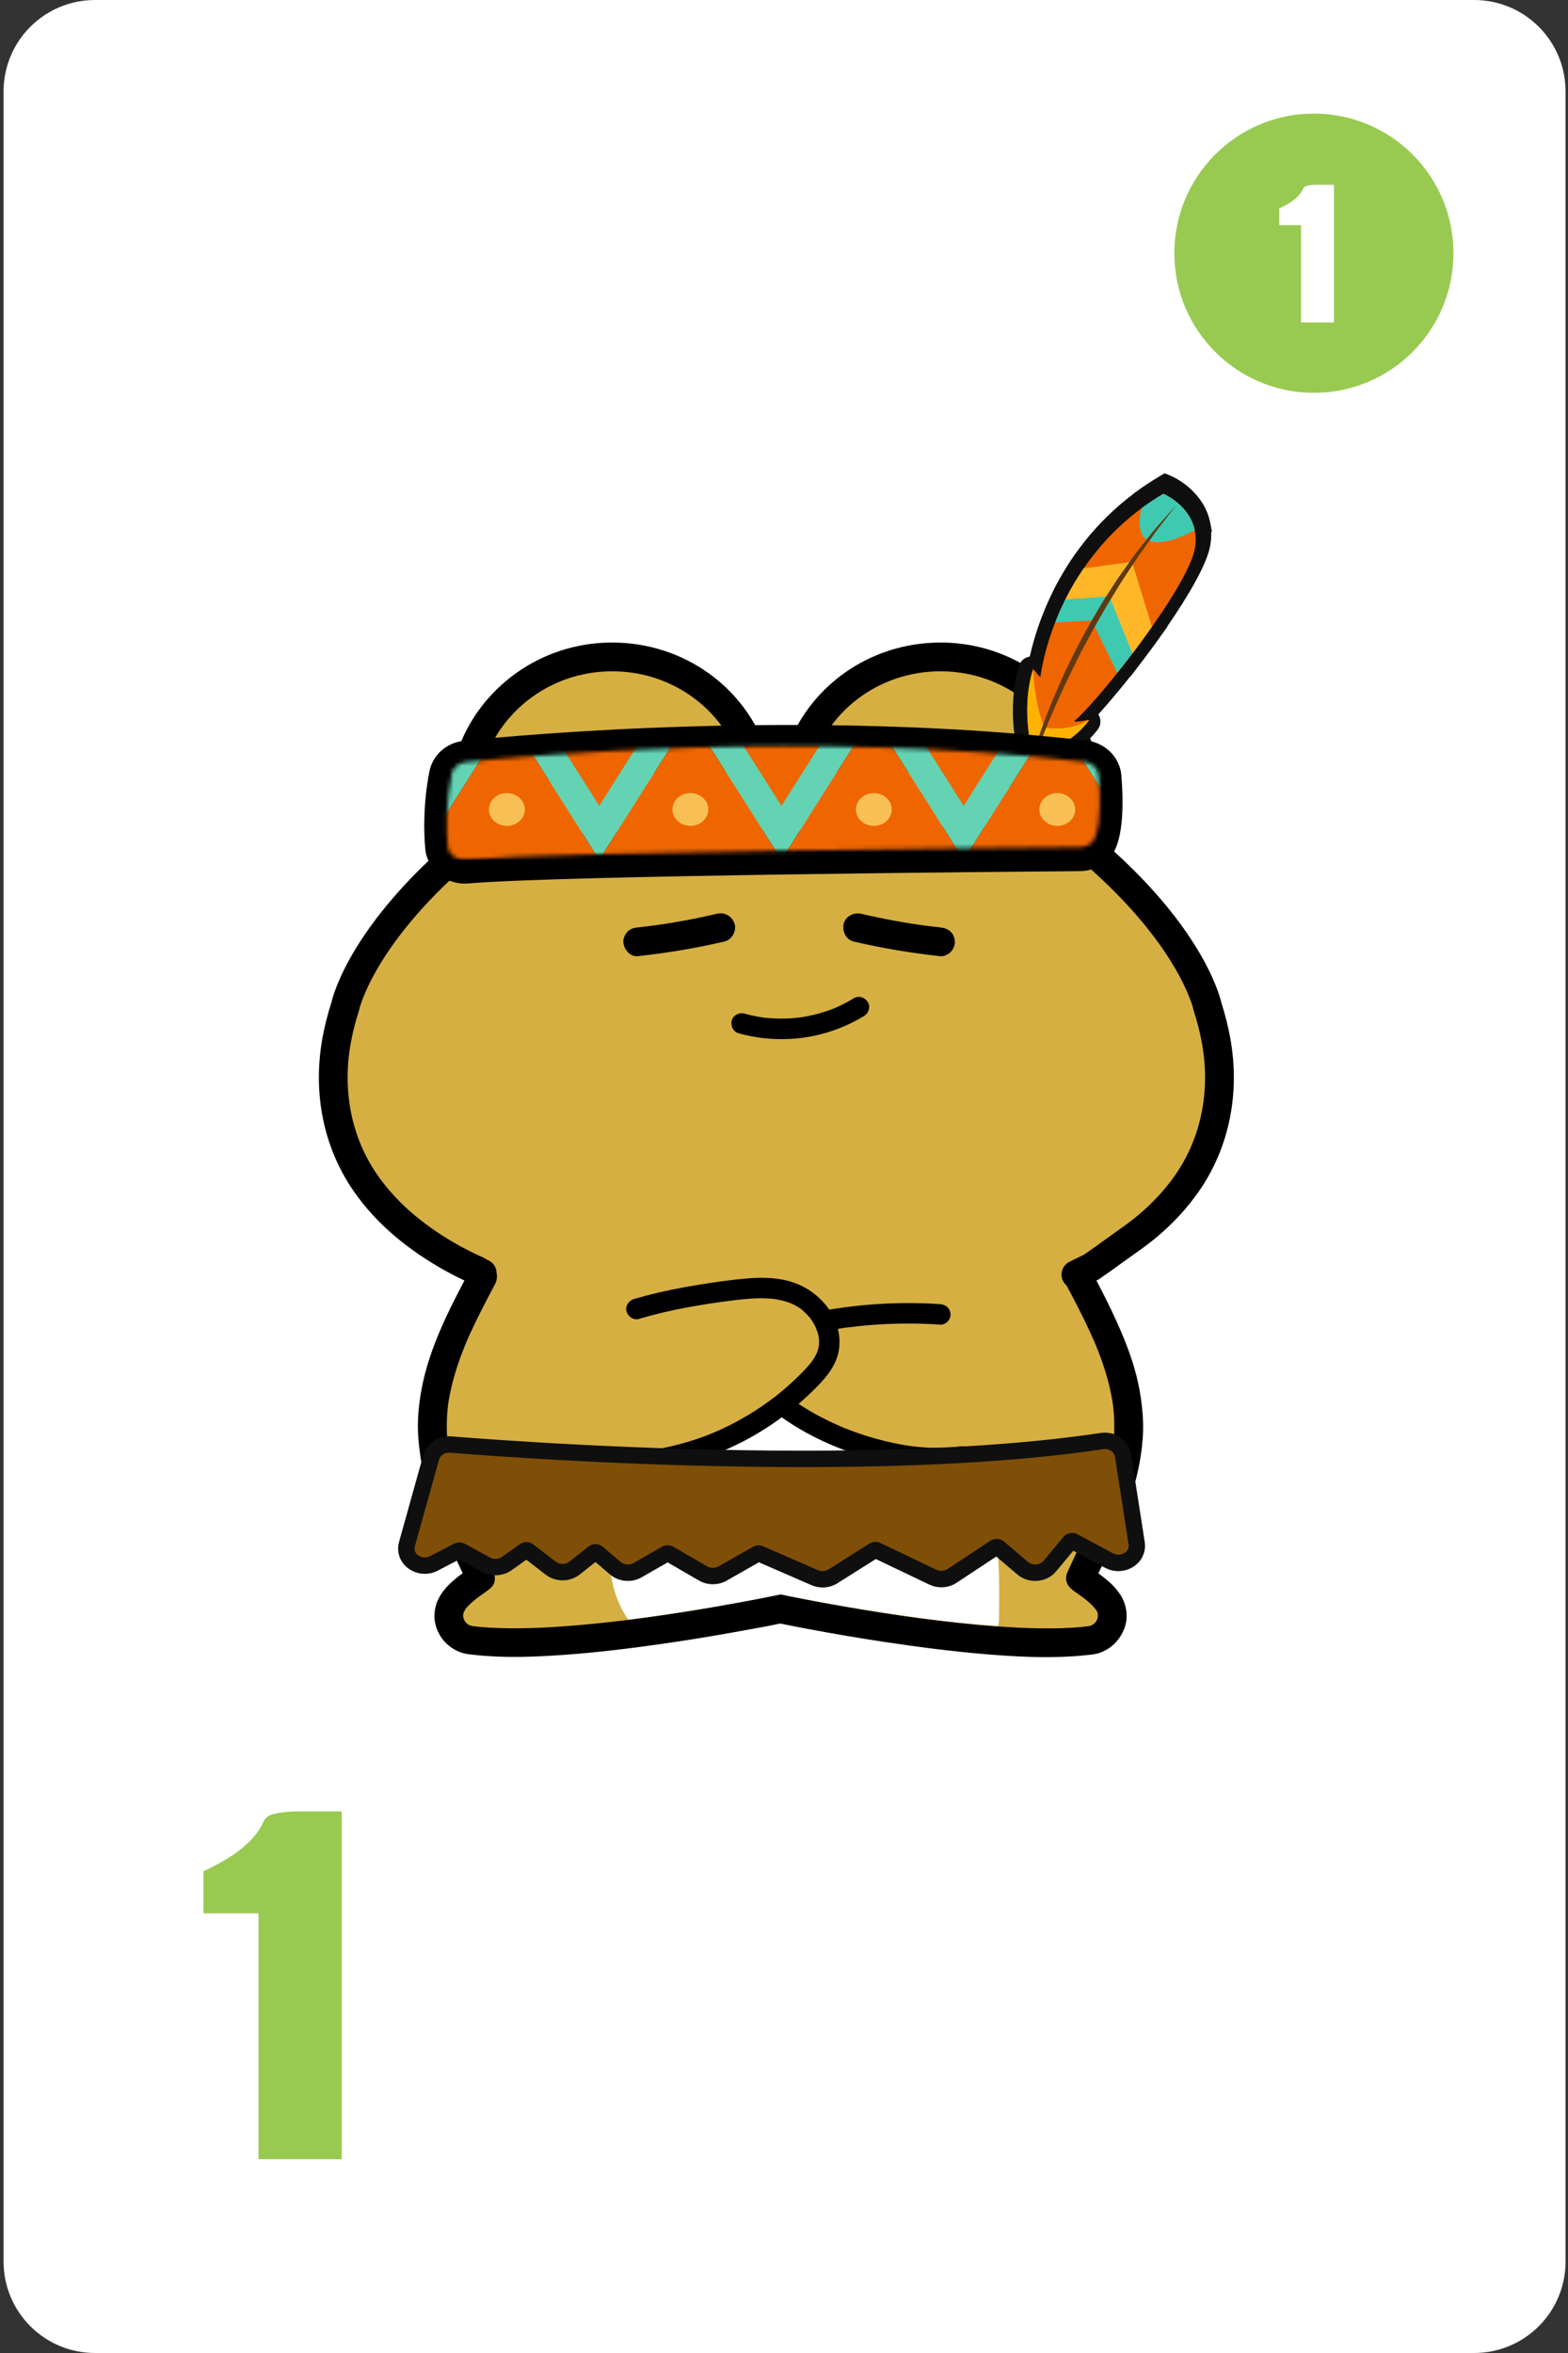 <svg width="382" height="573" viewBox="0 0 382 573" fill="none" xmlns="http://www.w3.org/2000/svg">
<rect x="0" y="0" width="382" height="573" fill="#333333" stroke="none"/>
<g clip-path="url(#clip0_873_1620)">
<path d="M359.137 0H23.137C10.838 0 0.867 9.971 0.867 22.27V550.73C0.867 563.029 10.838 573 23.137 573H359.137C371.437 573 381.407 563.029 381.407 550.73V22.27C381.407 9.971 371.437 0 359.137 0Z" fill="white"/>
<path d="M320.098 95.66C338.875 95.66 354.098 80.438 354.098 61.66C354.098 42.882 338.875 27.66 320.098 27.66C301.32 27.66 286.098 42.882 286.098 61.66C286.098 80.438 301.32 95.66 320.098 95.66Z" fill="#98CA51"/>
<path d="M324.987 45V78.516H316.964V54.821H311.656V50.767C312.548 50.349 313.356 49.917 314.08 49.471C314.721 49.081 315.334 48.608 315.919 48.051C316.532 47.493 317.005 46.88 317.34 46.212C317.535 45.682 317.897 45.362 318.426 45.251C318.956 45.111 319.624 45.028 320.432 45H324.987Z" fill="white"/>
<path d="M83.248 441.125V525.808H62.974V465.938H49.565V455.696C51.817 454.64 53.858 453.549 55.689 452.423C57.308 451.437 58.856 450.24 60.335 448.833C61.883 447.425 63.08 445.876 63.925 444.187C64.417 442.849 65.333 442.04 66.67 441.758C68.007 441.406 69.697 441.195 71.738 441.125H83.248Z" fill="#98CA51"/>
<path d="M263.267 386.31H115.007C110.777 357.19 108.237 322.27 117.527 304.48L264.897 302C270.777 329.04 269.367 357.29 263.267 386.31Z" fill="#D6AF43"/>
<path d="M190.146 391.81C190.146 391.81 139.036 402.64 114.606 399.43C111.516 399.03 109.206 396.26 109.336 393.15C109.496 389.17 114.196 386.42 117.086 384.28C111.636 372.46 105.326 360.41 105.316 347.39C105.296 334.43 111.536 322.38 117.616 310.93" fill="#D6AF43"/>
<path d="M189.217 388.43C187.117 388.88 184.997 389.28 182.887 389.69C177.657 390.69 172.407 391.61 167.137 392.45C163.347 393.05 159.557 393.62 155.757 394.13L156.687 394C150.857 394.78 144.997 395.45 139.137 395.91C133.627 396.35 128.097 396.62 122.567 396.49C119.907 396.43 117.247 396.27 114.607 395.93L115.537 396.06C115.217 396.01 114.907 395.95 114.607 395.86C114.477 395.82 114.337 395.75 114.197 395.72C114.967 395.87 114.777 395.98 114.417 395.8C114.167 395.67 113.937 395.52 113.697 395.36C113.167 395.02 114.317 395.93 113.877 395.49C113.777 395.39 113.677 395.3 113.577 395.2C113.477 395.1 113.387 395 113.297 394.89C112.917 394.47 113.707 395.48 113.487 395.14C113.317 394.88 113.147 394.63 113.007 394.35C112.937 394.22 112.727 393.73 112.977 394.31C113.227 394.89 113.027 394.4 112.977 394.25C112.877 393.92 112.807 393.59 112.757 393.25L112.887 394.18C112.827 393.67 112.817 393.17 112.887 392.66L112.757 393.59C112.787 393.38 112.827 393.18 112.877 392.97C112.917 392.8 113.217 392.02 112.947 392.64C112.677 393.26 112.997 392.56 113.077 392.41C113.187 392.2 113.317 391.99 113.447 391.79C113.507 391.7 113.577 391.61 113.637 391.52C113.897 391.13 113.407 391.8 113.387 391.84C113.457 391.64 113.737 391.42 113.877 391.27C114.207 390.91 114.557 390.57 114.917 390.25C115.277 389.93 115.617 389.65 115.987 389.35C116.437 388.99 115.427 389.78 115.757 389.52C115.847 389.45 115.937 389.38 116.037 389.31C116.217 389.17 116.407 389.04 116.587 388.9C117.337 388.35 118.107 387.82 118.857 387.27C119.607 386.72 120.257 386.1 120.467 385.18C120.677 384.26 120.527 383.38 120.117 382.48C118.317 378.58 116.457 374.7 114.737 370.76C114.527 370.28 114.317 369.79 114.107 369.3C114.137 369.37 114.427 370.07 114.197 369.51C114.157 369.41 114.107 369.3 114.067 369.2C113.947 368.92 113.837 368.64 113.727 368.36C113.317 367.35 112.917 366.34 112.547 365.31C111.807 363.32 111.137 361.3 110.577 359.25C109.937 356.93 109.437 354.58 109.107 352.19L109.237 353.12C108.717 349.28 108.717 345.41 109.227 341.56L109.097 342.49C109.677 338.29 110.817 334.19 112.287 330.21C112.657 329.22 113.037 328.25 113.437 327.27C113.497 327.13 113.557 326.99 113.607 326.85C113.607 326.84 113.317 327.52 113.477 327.17C113.587 326.93 113.687 326.68 113.787 326.44C113.997 325.96 114.217 325.47 114.427 324.99C115.317 323.03 116.257 321.09 117.237 319.16C118.347 316.97 119.487 314.81 120.637 312.64C121.497 311.02 121.097 308.76 119.377 307.85C117.757 306.99 115.507 307.38 114.587 309.11C109.697 318.33 104.657 327.85 102.717 338.21C102.207 340.92 101.877 343.68 101.817 346.44C101.757 349.2 102.027 352.04 102.447 354.81C103.217 359.85 104.787 364.74 106.667 369.47C108.897 375.08 111.527 380.51 114.057 385.99L115.317 381.2C111.257 384.21 106.477 387.11 105.877 392.62C105.577 395.39 106.777 398.38 108.807 400.27C109.947 401.34 111.317 402.15 112.827 402.57C113.877 402.87 115.017 402.93 116.097 403.05C123.207 403.79 130.427 403.49 137.547 402.98C145.707 402.39 153.837 401.39 161.937 400.22C168.497 399.27 175.047 398.19 181.567 396.98C184.687 396.4 187.857 395.89 190.947 395.15C190.987 395.14 191.037 395.13 191.077 395.12C192.867 394.74 194.077 392.54 193.517 390.81C192.907 388.92 191.137 387.96 189.207 388.37L189.217 388.43Z" fill="black"/>
<path d="M190.146 391.81C190.146 391.81 241.256 402.64 265.686 399.43C268.776 399.03 271.086 396.26 270.956 393.15C270.796 389.17 266.096 386.42 263.206 384.28C268.656 372.46 274.966 360.41 274.976 347.39C274.996 334.43 268.756 322.38 262.676 310.93" fill="#D6AF43"/>
<path d="M189.217 395.18C191.767 395.72 194.317 396.21 196.877 396.69C203.117 397.86 209.367 398.93 215.647 399.87C223.697 401.08 231.777 402.12 239.887 402.81C247.187 403.42 254.557 403.82 261.877 403.31C262.667 403.25 263.467 403.19 264.257 403.1C265.377 402.98 266.557 402.92 267.637 402.58C270.647 401.63 272.877 399.37 273.957 396.44C274.927 393.82 274.477 390.75 272.987 388.42C271.497 386.09 269.507 384.54 267.387 382.99C266.587 382.41 265.777 381.84 264.977 381.26C265.397 382.86 265.817 384.45 266.237 386.05C270.607 376.57 275.547 367.06 277.527 356.73C278.047 354.03 278.397 351.27 278.477 348.52C278.557 345.71 278.307 342.92 277.897 340.14C277.147 335.09 275.577 330.19 273.627 325.48C271.317 319.89 268.547 314.52 265.717 309.18C264.857 307.56 262.477 306.93 260.927 307.92C259.277 308.98 258.747 310.98 259.667 312.71C261.687 316.51 263.697 320.32 265.497 324.23C265.937 325.19 266.367 326.16 266.787 327.13C266.867 327.31 267.027 327.75 266.697 326.92C266.737 327.02 266.787 327.13 266.827 327.23C266.927 327.47 267.027 327.72 267.127 327.96C267.327 328.45 267.517 328.94 267.707 329.43C268.467 331.42 269.157 333.43 269.727 335.48C270.377 337.8 270.887 340.16 271.217 342.54L271.087 341.61C271.597 345.46 271.587 349.32 271.077 353.17L271.207 352.24C270.627 356.44 269.497 360.53 268.067 364.51C267.697 365.53 267.317 366.55 266.917 367.56C266.727 368.05 266.527 368.54 266.327 369.03C266.277 369.16 265.977 369.67 266.027 369.76C266.027 369.76 266.307 369.09 266.157 369.45C266.087 369.62 266.007 369.8 265.937 369.97C265.087 371.95 264.197 373.91 263.297 375.87C262.267 378.09 261.227 380.3 260.197 382.52C259.807 383.36 259.547 384.29 259.847 385.22C260.147 386.14 260.687 386.74 261.457 387.31C262.187 387.85 262.927 388.36 263.657 388.89C263.837 389.02 264.027 389.16 264.207 389.3C264.297 389.37 264.387 389.44 264.487 389.51C265.007 389.9 263.957 389.09 264.257 389.33C264.637 389.64 265.027 389.95 265.387 390.28C265.727 390.59 266.057 390.9 266.367 391.24C266.537 391.42 266.697 391.62 266.867 391.81C267.137 392.11 266.407 391.16 266.627 391.49C266.687 391.58 266.757 391.67 266.817 391.76C266.947 391.96 267.537 392.69 267.477 392.95C267.477 392.95 267.167 392.08 267.297 392.55C267.337 392.68 267.377 392.8 267.417 392.92C267.477 393.15 267.527 393.38 267.557 393.61L267.427 392.68C267.487 393.19 267.477 393.69 267.427 394.2L267.557 393.27C267.507 393.58 267.447 393.88 267.357 394.18C267.317 394.31 267.247 394.45 267.227 394.58C267.367 393.83 267.497 393.98 267.307 394.36C267.177 394.61 267.027 394.84 266.877 395.08C266.557 395.61 267.447 394.45 267.017 394.9C266.917 395 266.827 395.11 266.737 395.21C266.647 395.31 266.537 395.4 266.437 395.5C266.027 395.88 267.027 395.09 266.687 395.32C266.427 395.49 266.177 395.66 265.897 395.81C265.767 395.88 265.277 396.09 265.857 395.85C266.437 395.61 265.937 395.81 265.797 395.85C265.467 395.95 265.127 396.02 264.777 396.08L265.707 395.95C260.777 396.59 255.767 396.63 250.807 396.47C245.027 396.29 239.247 395.82 233.497 395.21C230.207 394.86 226.917 394.46 223.627 394.02L224.557 394.15C218.147 393.29 211.747 392.28 205.367 391.17C201.307 390.46 197.247 389.71 193.207 388.89C192.497 388.75 191.797 388.61 191.097 388.46C189.307 388.08 187.227 388.99 186.787 390.9C186.387 392.66 187.317 394.8 189.227 395.21L189.217 395.18Z" fill="black"/>
<path d="M117.467 310.07C116.177 309.56 117.167 309.83 115.897 309.26C113.987 308.4 112.107 307.47 110.257 306.45C106.207 304.21 102.347 301.63 98.807 298.69C95.097 295.59 91.757 292.05 89.017 288.09C81.917 277.85 79.787 265.5 81.977 253.41C82.487 250.59 83.207 247.81 84.087 245.09C84.087 245.09 87.567 227.68 114.437 205.4C113.437 202.17 112.897 198.76 112.897 195.22C112.897 175.76 129.107 159.99 149.107 159.99C166.217 159.99 180.537 171.54 184.327 187.05C184.937 186.93 187.927 186.95 189.117 186.97C190.317 186.96 193.307 186.93 193.907 187.05C197.697 171.53 212.017 159.99 229.127 159.99C249.127 159.99 265.337 175.76 265.337 195.22C265.337 198.76 264.797 202.18 263.797 205.4C290.677 227.67 294.147 245.09 294.147 245.09C295.027 247.82 295.747 250.6 296.257 253.41C298.447 265.5 296.317 277.85 289.217 288.09C286.477 292.04 283.137 295.58 279.427 298.69C277.777 300.07 276.037 301.33 274.277 302.56C271.447 304.55 268.687 306.64 265.827 308.58L262.107 310.39" fill="#D6AF43"/>
<path d="M262.117 313.89C260.817 313.89 259.577 313.17 258.967 311.92C258.117 310.18 258.847 308.09 260.587 307.24L264.077 305.54C265.677 304.45 267.297 303.28 268.867 302.14C269.997 301.32 271.127 300.5 272.267 299.7C274.157 298.37 275.717 297.23 277.187 296C280.807 292.97 283.887 289.64 286.347 286.1C292.627 277.04 294.927 265.65 292.817 254.03C292.357 251.47 291.687 248.82 290.827 246.15L290.727 245.76C290.697 245.62 286.937 229.1 261.577 208.08L259.777 206.59L260.467 204.35C261.387 201.38 261.857 198.31 261.857 195.2C261.857 177.7 247.187 163.47 229.147 163.47C213.917 163.47 200.837 173.5 197.327 187.86L196.537 191.11L193.347 190.48C192.977 190.45 191.617 190.41 189.177 190.45C186.657 190.42 185.297 190.45 184.927 190.48L181.737 191.11L180.947 187.86C177.447 173.5 164.357 163.47 149.127 163.47C131.097 163.47 116.417 177.7 116.417 195.2C116.417 198.3 116.887 201.38 117.807 204.35L118.497 206.59L116.697 208.08C91.337 229.1 87.577 245.61 87.537 245.78L87.437 246.15C86.577 248.82 85.907 251.47 85.447 254.02C83.347 265.64 85.637 277.03 91.917 286.09C94.377 289.63 97.457 292.97 101.077 296C104.327 298.7 107.997 301.19 111.967 303.38C113.677 304.32 115.487 305.23 117.347 306.06C117.867 306.3 118.277 306.5 118.637 306.76C118.677 306.77 118.717 306.79 118.767 306.81C120.567 307.52 121.447 309.55 120.737 311.35C120.027 313.15 117.997 314.03 116.197 313.32C115.587 313.08 115.087 312.87 114.607 312.5C114.567 312.48 114.527 312.46 114.477 312.44C112.437 311.52 110.457 310.54 108.587 309.5C104.227 307.09 100.197 304.36 96.597 301.37C92.487 297.93 88.977 294.13 86.167 290.07C78.827 279.48 76.127 266.23 78.557 252.77C79.067 249.96 79.797 247.06 80.727 244.15C81.247 241.9 85.827 225.16 110.487 204.15C109.777 201.22 109.417 198.22 109.417 195.2C109.417 173.85 127.227 156.47 149.127 156.47C166.607 156.47 181.767 167.42 186.957 183.44C187.567 183.44 188.297 183.44 189.177 183.45C190.017 183.44 190.717 183.44 191.317 183.44C196.517 167.43 211.677 156.47 229.147 156.47C251.037 156.47 268.857 173.84 268.857 195.2C268.857 198.22 268.497 201.22 267.787 204.15C292.447 225.17 297.027 241.91 297.547 244.15C298.477 247.06 299.207 249.96 299.717 252.77C302.157 266.23 299.457 279.48 292.107 290.07C289.297 294.13 285.787 297.93 281.687 301.36C280.037 302.74 278.337 303.98 276.307 305.41C275.197 306.19 274.087 306.99 272.987 307.79C271.307 309.01 269.577 310.26 267.807 311.46L267.377 311.71L263.657 313.52C263.167 313.76 262.647 313.87 262.127 313.87L262.117 313.89ZM193.247 190.48C193.247 190.48 193.247 190.48 193.257 190.48H193.247ZM185.007 190.48H184.997C184.997 190.48 184.997 190.48 185.007 190.48Z" fill="black"/>
<path d="M251.357 184.65C251.357 184.65 247.947 173.89 251.117 163.03C251.167 162.85 251.407 162.8 251.537 162.94L253.077 164.73C253.077 164.73 256.147 135.06 283.987 118.62C283.987 118.62 293.587 122.62 291.897 132.32C290.217 142.02 268.247 170.01 261.507 175.81C261.507 175.81 262.477 175.93 264.797 175.46C265.007 175.42 265.167 175.66 265.037 175.83C263.877 177.37 259.747 182.12 251.357 184.63V184.65Z" fill="#EF6600"/>
<path d="M249.387 188.37L248.497 185.56C248.347 185.09 244.847 173.79 248.237 162.19C248.577 161.05 249.507 160.18 250.677 159.93C250.747 159.92 250.807 159.9 250.877 159.89C252.937 150.61 259.947 129.33 282.457 116.04L283.747 115.28L285.137 115.86C289.217 117.56 296.507 123.3 294.847 132.84C293.287 141.8 276.847 163.8 267.577 173.96C267.577 173.96 267.577 173.97 267.587 173.98C268.307 175.13 268.247 176.57 267.437 177.65C265.887 179.71 261.297 184.81 252.217 187.52L249.387 188.36V188.37ZM252.957 169.23C252.477 173.82 252.987 178.02 253.497 180.71C255.187 180 256.617 179.21 257.817 178.41L254.377 178L259.547 173.55C266.517 167.55 287.487 140.19 288.937 131.82C289.867 126.46 286.147 123.36 284.087 122.08C259.257 137.67 256.087 164.78 256.057 165.05L255.317 171.97L252.967 169.22L252.957 169.23ZM249.247 164.9C249.247 164.9 249.247 164.9 249.247 164.91V164.9Z" fill="#0F0F0F"/>
<path d="M291.857 127.81C290.547 121.37 283.977 118.63 283.977 118.63C282.037 119.77 280.227 120.98 278.517 122.24C278.477 122.37 273.997 136.97 291.857 127.81Z" fill="#3FC9B1"/>
<path d="M282.477 133.82C280.487 133.82 278.857 133.28 277.567 132.19C273.597 128.87 275.277 122.59 275.647 121.36L275.937 120.41L276.737 119.82C278.587 118.46 280.507 117.19 282.447 116.04L283.747 115.28L285.137 115.86C285.467 116 293.187 119.31 294.797 127.21L295.257 129.44L293.237 130.48C288.887 132.71 285.327 133.82 282.487 133.82H282.477ZM281.167 124.03C280.887 125.5 280.917 127.17 281.417 127.59C281.427 127.6 282.767 128.62 288.137 126.26C287.057 124.22 285.277 122.84 284.067 122.08C283.087 122.7 282.117 123.35 281.167 124.02V124.03Z" fill="#0F0F0F"/>
<path d="M276.095 135.74L263.945 137.37C263.105 138.6 262.315 139.87 261.565 141.16C261.175 141.83 260.795 142.5 260.425 143.18C260.055 143.86 259.605 144.5 259.355 145.19C259.605 145.27 259.975 145.18 260.245 145.16L261.835 145.04C263.235 144.94 264.635 144.83 266.035 144.73C267.435 144.63 268.935 144.51 270.385 144.4L276.185 158.77C277.855 156.57 279.515 154.3 281.105 152.04L276.095 135.75V135.74Z" fill="#FFB727"/>
<path d="M275.386 164.79L268.436 147.55L260.466 148.15C260.006 148.21 259.256 148.31 258.426 148.04L255.496 147.09L256.526 144.19C256.796 143.42 257.196 142.76 257.506 142.22C257.606 142.06 257.696 141.9 257.786 141.74C258.166 141.04 258.566 140.35 258.966 139.66C259.816 138.21 260.626 136.91 261.466 135.69L262.216 134.59L278.216 132.44L284.406 152.56L283.566 153.76C282.016 155.97 280.336 158.27 278.576 160.58L275.376 164.79H275.386ZM272.356 141.24L276.966 152.68C277.246 152.29 277.526 151.9 277.806 151.51L273.976 139.06L265.686 140.17C265.346 140.7 265.006 141.25 264.656 141.82L272.356 141.24Z" fill="#0F0F0F"/>
<path d="M248.887 192.78C248.887 192.78 248.957 192.47 249.087 191.89C249.217 191.31 249.407 190.46 249.697 189.4C249.987 188.33 250.337 187.03 250.777 185.56C250.997 184.82 251.237 184.04 251.487 183.21C251.737 182.38 252.047 181.53 252.347 180.62C252.927 178.81 253.657 176.89 254.417 174.84C254.797 173.82 255.237 172.79 255.657 171.72C256.087 170.66 256.507 169.57 256.997 168.48C257.967 166.31 258.917 164.03 260.047 161.79C260.597 160.66 261.147 159.53 261.707 158.39C262.297 157.27 262.897 156.14 263.487 155.01C264.657 152.74 265.967 150.55 267.227 148.37C267.547 147.83 267.857 147.28 268.167 146.75C268.477 146.21 268.837 145.7 269.157 145.17C269.827 144.13 270.487 143.1 271.137 142.09C272.387 140.05 273.797 138.18 275.067 136.37C275.707 135.47 276.317 134.59 276.937 133.76C277.587 132.94 278.207 132.15 278.807 131.39C280.007 129.88 281.087 128.47 282.117 127.28C283.157 126.1 284.067 125.07 284.817 124.22C285.557 123.37 286.167 122.72 286.567 122.26C286.977 121.81 287.187 121.57 287.187 121.57C287.187 121.57 286.997 121.83 286.627 122.31C286.257 122.79 285.737 123.5 285.047 124.38C284.357 125.27 283.527 126.35 282.567 127.58C282.077 128.19 281.627 128.89 281.117 129.6C280.607 130.31 280.077 131.06 279.517 131.84C278.957 132.62 278.377 133.43 277.777 134.27C277.207 135.13 276.617 136.02 276.007 136.93C274.807 138.77 273.487 140.66 272.277 142.71C271.037 144.75 269.707 146.82 268.497 149.01C267.877 150.09 267.247 151.19 266.627 152.28C265.847 153.6 265.207 154.99 264.437 156.32C263.927 157.3 263.407 158.27 262.897 159.25C262.387 160.29 261.877 161.32 261.367 162.35C260.237 164.57 259.227 166.8 258.217 168.95C257.697 170.02 257.267 171.1 256.797 172.14C256.347 173.19 255.877 174.2 255.457 175.2C254.647 177.21 253.827 179.1 253.157 180.87C252.457 182.63 251.847 184.26 251.317 185.7C250.777 187.14 250.347 188.41 249.987 189.46C249.637 190.51 249.367 191.33 249.177 191.9C248.997 192.47 248.907 192.77 248.907 192.77L248.887 192.78Z" fill="#603913"/>
<path d="M251.747 193.68L245.957 192.13L246.147 191.25C246.287 190.64 246.487 189.75 246.787 188.63C247.097 187.49 247.447 186.18 247.887 184.7L248.597 182.34C248.767 181.77 248.967 181.2 249.167 180.61L249.477 179.68C249.987 178.1 250.597 176.46 251.247 174.72L251.587 173.8C251.847 173.11 252.117 172.43 252.397 171.73L253.117 169.94C253.477 169.05 253.837 168.14 254.247 167.24C254.497 166.67 254.757 166.08 255.017 165.49C255.737 163.85 256.487 162.15 257.337 160.45L258.977 157.09L260.797 153.62C261.797 151.68 262.897 149.79 263.967 147.95L265.537 145.25C265.757 144.87 265.997 144.49 266.247 144.12C266.357 143.95 266.477 143.77 266.587 143.59L268.577 140.48C269.517 138.94 270.557 137.49 271.557 136.09C271.897 135.61 272.237 135.13 272.567 134.66L273.267 133.67C273.677 133.09 274.077 132.52 274.487 131.97L277.227 128.49C278.117 127.36 278.967 126.29 279.787 125.32L282.517 122.23C283.027 121.65 283.467 121.16 283.837 120.75L284.907 119.56L289.527 123.38L288.557 124.66C288.227 125.09 287.827 125.62 287.357 126.23L284.877 129.42C284.577 129.8 284.317 130.17 284.057 130.55C283.877 130.81 283.687 131.08 283.497 131.35L280.197 135.97L278.457 138.59C278.117 139.11 277.757 139.66 277.387 140.21C276.527 141.51 275.627 142.85 274.807 144.24C274.447 144.84 274.087 145.42 273.727 146C272.837 147.45 271.907 148.95 271.077 150.46L269.187 153.77C268.787 154.44 268.447 155.1 268.087 155.8C267.747 156.46 267.397 157.12 267.027 157.77L265.267 161.15L264.017 163.68C263.117 165.45 262.287 167.23 261.497 168.95L260.907 170.22C260.587 170.87 260.327 171.49 260.057 172.11C259.877 172.54 259.687 172.96 259.497 173.38L259.027 174.46C258.747 175.1 258.467 175.73 258.207 176.35C257.907 177.09 257.607 177.83 257.307 178.55C256.817 179.72 256.347 180.85 255.947 181.94C255.237 183.73 254.637 185.33 254.107 186.76C253.587 188.17 253.157 189.42 252.807 190.44L251.747 193.68Z" fill="#0F0F0F"/>
<path d="M251.776 184.2C251.526 183.39 248.546 173.19 251.646 163C251.666 162.95 251.726 162.93 251.766 162.98L253.356 164.84C253.356 164.84 253.466 164.87 253.476 164.81C253.746 162.6 257.556 135.54 283.406 120.26C283.426 120.25 283.446 120.25 283.466 120.26C284.036 120.51 292.686 124.44 291.106 133.53C289.486 142.88 268.416 169.77 261.756 175.6C261.716 175.64 261.736 175.7 261.796 175.71C262.156 175.72 263.196 175.71 265.116 175.31C265.226 175.29 265.316 175.4 265.246 175.49C264.416 176.65 260.456 181.66 251.866 184.25C251.836 184.25 251.806 184.25 251.796 184.22L251.776 184.2Z" fill="#EF6600"/>
<path d="M254.386 177.06C252.166 171.44 251.766 164.98 251.706 163.3C251.706 163.22 251.596 163.22 251.576 163.29C248.616 173.39 251.546 183.41 251.786 184.21C251.786 184.24 251.826 184.25 251.856 184.24C260.496 181.64 264.446 176.6 265.256 175.47C265.296 175.41 265.226 175.35 265.166 175.39C260.136 178.33 254.886 177.21 254.436 177.11C254.416 177.11 254.396 177.09 254.396 177.07L254.386 177.06Z" fill="#FFB300"/>
<path d="M291.056 129.09C289.806 123.13 283.916 120.45 283.456 120.25C283.436 120.25 283.416 120.25 283.396 120.25C281.526 121.35 279.786 122.52 278.146 123.73C278.146 123.73 278.136 123.73 278.136 123.75C278.026 124.12 273.926 137.92 291.016 129.17C291.046 129.16 291.056 129.12 291.056 129.09Z" fill="#3FC9B1"/>
<path d="M264.406 147.82L272.146 163.78C272.146 163.78 272.226 163.83 272.256 163.79C273.826 161.82 275.446 159.73 277.036 157.59C277.046 157.57 277.056 157.55 277.046 157.53L272.236 141.89C272.236 141.89 272.196 141.84 272.166 141.84L260.936 143.35" fill="#3FC9B1"/>
<path d="M275.736 136.83L264.036 138.4C264.036 138.4 263.996 138.41 263.986 138.43C262.226 141 260.726 143.58 259.496 146.03L270.206 145.21C270.206 145.21 270.266 145.22 270.276 145.25L275.836 159.03C275.836 159.03 275.916 159.09 275.946 159.05C277.536 156.95 279.116 154.79 280.626 152.64C280.636 152.62 280.646 152.6 280.626 152.58L275.796 136.87C275.796 136.87 275.756 136.82 275.726 136.82L275.736 136.83Z" fill="#FFB727"/>
<path d="M249.406 192.13C249.406 192.13 249.476 191.83 249.596 191.27C249.716 190.71 249.906 189.89 250.186 188.85C250.466 187.81 250.806 186.56 251.236 185.12C251.456 184.4 251.676 183.64 251.926 182.84C252.166 182.04 252.466 181.21 252.756 180.33C253.326 178.58 254.026 176.71 254.766 174.73C255.136 173.74 255.556 172.74 255.966 171.7C256.386 170.67 256.796 169.61 257.266 168.56C258.206 166.45 259.126 164.24 260.216 162.07C260.746 160.98 261.286 159.88 261.816 158.77C262.386 157.68 262.966 156.59 263.546 155.49C264.676 153.29 265.946 151.16 267.176 149.05C267.486 148.52 267.786 148 268.086 147.48C268.386 146.96 268.736 146.46 269.046 145.95C269.696 144.94 270.336 143.94 270.966 142.96C272.176 140.98 273.546 139.17 274.776 137.42C275.396 136.55 275.986 135.69 276.586 134.88C277.216 134.09 277.816 133.32 278.396 132.58C279.566 131.11 280.606 129.75 281.606 128.59C282.616 127.44 283.496 126.45 284.226 125.62C284.946 124.8 285.536 124.16 285.926 123.72C286.316 123.28 286.526 123.05 286.526 123.05C286.526 123.05 286.336 123.3 285.986 123.76C285.626 124.22 285.116 124.91 284.446 125.77C283.776 126.63 282.966 127.68 282.036 128.87C281.556 129.46 281.126 130.14 280.626 130.83C280.136 131.52 279.616 132.25 279.076 133C278.536 133.75 277.976 134.54 277.386 135.36C276.836 136.19 276.266 137.05 275.676 137.94C274.516 139.72 273.236 141.56 272.056 143.55C270.856 145.53 269.566 147.54 268.396 149.66C267.796 150.71 267.186 151.77 266.576 152.84C265.846 154.07 265.246 155.36 264.546 156.6C264.206 157.23 263.856 157.86 263.516 158.48C262.836 159.86 262.156 161.23 261.476 162.6C260.386 164.76 259.396 166.92 258.426 169C257.926 170.04 257.506 171.09 257.056 172.09C256.616 173.1 256.166 174.09 255.756 175.06C254.966 177.01 254.176 178.84 253.526 180.56C252.846 182.27 252.256 183.85 251.736 185.25C251.216 186.65 250.796 187.88 250.446 188.9C250.106 189.92 249.846 190.72 249.666 191.26C249.496 191.81 249.406 192.1 249.406 192.1V192.13Z" fill="#603913"/>
<path d="M262.837 145.79L259.497 146.04C258.597 147.87 257.787 149.73 257.047 151.6L265.967 151.1L266.087 149.02" fill="#3FC9B1"/>
<path d="M113.187 215.17C111.017 215.17 108.917 214.47 107.197 213.16C105.127 211.58 103.817 209.21 103.597 206.67C103.227 202.41 103.107 195.7 104.597 187.92C105.377 183.87 108.767 180.84 113.037 180.4C126.347 179.01 196.247 172.49 264.727 180.35C269.287 180.87 272.847 184.45 273.197 188.87C273.817 196.74 273.387 202.6 271.917 206.29C270.517 209.81 267.037 212.11 263.047 212.14C250.167 212.24 136.617 213.17 114.077 215.14C113.777 215.17 113.487 215.18 113.187 215.18V215.17ZM115.177 191.24C114.317 196.32 114.257 200.79 114.437 204.07C139.117 202.21 239.307 201.32 262.007 201.15C262.407 199.3 262.637 196 262.327 191.15C196.907 183.8 130.377 189.7 115.177 191.25V191.24Z" fill="black"/>
<mask id="mask0_873_1620" style="mask-type:luminance" maskUnits="userSpaceOnUse" x="108" y="181" width="160" height="29">
<path d="M113.456 185.57C128.106 184.04 196.536 177.72 264.246 185.51C266.116 185.73 267.556 187.12 267.686 188.84C268.016 192.93 268.316 200.25 266.746 204.05C266.176 205.42 264.716 206.31 263.106 206.32C247.796 206.44 135.586 207.37 113.386 209.36C111.186 209.56 109.256 208.07 109.076 206.06C108.736 202.22 108.576 195.89 110.006 188.52C110.306 186.96 111.716 185.76 113.446 185.58L113.456 185.57Z" fill="white"/>
</mask>
<g mask="url(#mask0_873_1620)">
<path d="M212.576 174.34H168.186L179.286 191.87L190.386 209.4L201.476 191.87L212.576 174.34Z" fill="#63D3B3"/>
<path d="M256.966 174.34H212.576L223.676 191.87L234.766 209.4L245.866 191.87L256.966 174.34Z" fill="#63D3B3"/>
<path d="M168.185 174.34H123.795L134.885 191.87L145.985 209.4L157.085 191.87L168.185 174.34Z" fill="#63D3B3"/>
<path d="M123.796 174.34L112.696 191.87L101.596 209.4H123.796H145.986L134.886 191.87L123.796 174.34Z" fill="#EF6600"/>
<path d="M168.186 174.34L157.086 191.87L145.986 209.4H168.186H190.386L179.286 191.87L168.186 174.34Z" fill="#EF6600"/>
<path d="M212.575 174.34L201.475 191.87L190.385 209.4H212.575H234.765L223.675 191.87L212.575 174.34Z" fill="#EF6600"/>
<path d="M268.066 191.87L256.966 174.34L245.866 191.87L234.766 209.4H256.966H279.096V209.29L268.066 191.87Z" fill="#EF6600"/>
<path d="M127.855 197.13C127.855 199.33 125.895 201.12 123.485 201.12C121.075 201.12 119.115 199.34 119.115 197.13C119.115 194.92 121.075 193.14 123.485 193.14C125.895 193.14 127.855 194.93 127.855 197.13Z" fill="#F8C054"/>
<path d="M172.556 197.13C172.556 199.33 170.596 201.12 168.186 201.12C165.776 201.12 163.816 199.34 163.816 197.13C163.816 194.92 165.776 193.14 168.186 193.14C170.596 193.14 172.556 194.93 172.556 197.13Z" fill="#F8C054"/>
<path d="M217.256 197.13C217.256 199.33 215.296 201.12 212.886 201.12C210.476 201.12 208.516 199.34 208.516 197.13C208.516 194.92 210.476 193.14 212.886 193.14C215.296 193.14 217.256 194.93 217.256 197.13Z" fill="#F8C054"/>
<path d="M261.945 197.13C261.945 199.33 259.985 201.12 257.575 201.12C255.165 201.12 253.205 199.34 253.205 197.13C253.205 194.92 255.165 193.14 257.575 193.14C259.985 193.14 261.945 194.93 261.945 197.13Z" fill="#F8C054"/>
<path d="M155.355 181.45H136.615L141.305 188.85L145.985 196.25L150.665 188.85L155.355 181.45Z" fill="#EF6600"/>
<path d="M199.746 181.45H181.006L185.696 188.85L190.376 196.25L195.066 188.85L199.746 181.45Z" fill="#EF6600"/>
<path d="M244.136 181.45H225.396L230.086 188.85L234.766 196.25L239.456 188.85L244.136 181.45Z" fill="#EF6600"/>
<path d="M269.795 181.45H279.095V174.34H256.965L268.065 191.87L279.095 209.29V196.14L274.475 188.85L269.795 181.45Z" fill="#63D3B3"/>
<path d="M101.596 174.34V181.45H110.966L106.276 188.85L101.596 196.25V209.4L112.696 191.87L123.796 174.34H101.596Z" fill="#63D3B3"/>
<path d="M110.966 181.45H101.596V196.25L106.276 188.85L110.966 181.45Z" fill="#F96C41"/>
</g>
<path d="M155.367 232.85C162.487 232.08 169.547 230.9 176.517 229.27C178.297 228.85 179.527 226.71 178.957 224.96C178.357 223.1 176.567 222.07 174.647 222.52C169.407 223.75 164.107 224.73 158.767 225.45L159.697 225.32C158.247 225.51 156.807 225.69 155.357 225.84C154.407 225.94 153.587 226.16 152.887 226.87C152.277 227.48 151.827 228.47 151.857 229.34C151.937 231.07 153.407 233.05 155.357 232.84L155.367 232.85Z" fill="black"/>
<path d="M229.138 225.85C227.688 225.69 226.238 225.52 224.798 225.33L225.728 225.46C220.388 224.74 215.098 223.76 209.848 222.53C208.068 222.11 205.978 223.08 205.538 224.97C205.128 226.76 206.078 228.83 207.978 229.28C214.948 230.91 222.018 232.09 229.128 232.86C229.968 232.95 231.038 232.4 231.598 231.83C232.208 231.22 232.658 230.23 232.628 229.36C232.598 228.49 232.288 227.52 231.598 226.89C230.878 226.22 230.098 225.97 229.128 225.86L229.138 225.85Z" fill="black"/>
<path d="M221.667 342.1C218.627 341 215.417 340.51 212.287 339.7C205.957 338.04 199.987 334.98 194.947 330.81C193.727 329.8 192.527 328.71 191.067 328.07C186.477 326.05 181.307 329.15 177.577 332.49C174.957 334.84 172.507 337.39 170.067 339.94C166.797 343.35 163.527 346.77 160.537 350.42C155.367 356.74 151.007 363.93 149.267 371.91C147.597 379.56 148.607 388.02 153.057 394.43C172.567 392 190.207 388.26 190.207 388.26C190.207 388.26 218.517 394.26 243.067 396C243.327 395.52 243.357 394.93 243.367 394.37C243.497 384.27 243.597 373.97 240.647 364.31C237.697 354.65 231.147 345.54 221.647 342.1H221.667Z" fill="white"/>
<path d="M180.008 251.64C187.848 253.84 196.458 253.47 204.058 250.56C206.298 249.7 208.458 248.67 210.508 247.42C211.618 246.74 212.148 245.15 211.408 244C210.668 242.85 209.178 242.37 207.988 243.1C207.188 243.59 206.378 244.05 205.548 244.47C205.148 244.67 204.748 244.87 204.338 245.06C204.118 245.16 203.898 245.26 203.678 245.36C203.578 245.4 203.488 245.44 203.388 245.48C203.708 245.34 203.538 245.42 203.318 245.51C201.588 246.21 199.798 246.77 197.978 247.19C197.068 247.4 196.148 247.58 195.228 247.72C195.098 247.74 194.948 247.78 194.818 247.78C194.838 247.78 195.268 247.73 194.968 247.76C194.758 247.78 194.558 247.81 194.348 247.83C193.828 247.89 193.318 247.93 192.798 247.97C190.938 248.1 189.058 248.08 187.198 247.92C186.918 247.9 186.648 247.87 186.368 247.84C186.268 247.83 186.158 247.82 186.058 247.8C185.998 247.8 185.548 247.74 185.878 247.78C186.208 247.82 185.848 247.78 185.798 247.77C185.628 247.74 185.458 247.72 185.288 247.69C185.048 247.65 184.808 247.61 184.568 247.57C183.478 247.37 182.398 247.12 181.338 246.82C180.078 246.47 178.558 247.25 178.258 248.57C177.958 249.9 178.658 251.27 180.008 251.65V251.64Z" fill="black"/>
<path d="M155.467 346.96L165.327 350.11L164.607 354.85L153.357 353.7L155.467 346.96Z" fill="#D6AF43"/>
<path d="M232.657 346.98L242.927 348.33L243.057 353.12L231.787 353.99L232.657 346.98Z" fill="#D6AF43"/>
<path d="M229.089 320.09C216.939 319.24 204.519 320.38 193.059 323.39C189.069 324.44 184.829 325.97 183.269 328.8C181.699 331.65 183.389 334.88 185.619 337.5C194.569 347.94 217.749 357.24 234.499 354.65" fill="#D6AF43"/>
<path d="M229.088 317.59C219.948 316.96 210.758 317.45 201.728 318.98C197.588 319.68 193.378 320.52 189.398 321.88C185.738 323.13 181.428 325.2 180.388 329.32C179.348 333.44 182.118 337.55 184.918 340.45C187.068 342.68 189.558 344.59 192.138 346.3C197.988 350.17 204.588 353.03 211.318 354.98C218.068 356.94 225.298 358.09 232.328 357.43C233.278 357.34 234.218 357.22 235.158 357.07C236.458 356.87 237.288 355.17 236.908 353.99C236.448 352.58 235.218 352.03 233.828 352.24C233.728 352.26 233.078 352.35 233.498 352.29C233.918 352.23 233.348 352.31 233.248 352.32C232.858 352.37 232.458 352.41 232.068 352.44C231.298 352.51 230.518 352.55 229.748 352.57C228.118 352.62 226.488 352.57 224.868 352.45C224.048 352.39 223.238 352.31 222.418 352.21C222.238 352.19 222.048 352.16 221.868 352.14C221.408 352.08 222.318 352.2 221.708 352.12C221.278 352.06 220.848 351.99 220.428 351.92C218.758 351.64 217.108 351.3 215.468 350.9C212.138 350.08 208.868 349.02 205.688 347.74C205.488 347.66 205.288 347.58 205.088 347.49C205.008 347.46 204.478 347.23 204.788 347.36C205.098 347.49 204.518 347.24 204.408 347.19C204.208 347.1 204.018 347.02 203.818 346.93C203.068 346.59 202.318 346.25 201.578 345.88C200.108 345.16 198.668 344.4 197.268 343.57C195.958 342.8 194.678 341.98 193.428 341.11C193.138 340.91 192.858 340.7 192.578 340.49C192.428 340.38 192.278 340.27 192.128 340.15C191.678 339.81 192.398 340.36 192.068 340.11C191.508 339.66 190.948 339.21 190.408 338.74C189.438 337.89 188.508 336.99 187.648 336.02C187.388 335.73 187.148 335.43 186.898 335.13C186.718 334.91 186.938 335.18 186.958 335.21C186.898 335.12 186.828 335.04 186.768 334.95C186.598 334.72 186.438 334.48 186.288 334.25C186.048 333.87 185.818 333.48 185.618 333.07C185.578 332.98 185.538 332.88 185.488 332.79C185.318 332.46 185.618 333.18 185.508 332.83C185.438 332.61 185.358 332.4 185.288 332.18C185.218 331.96 185.188 331.74 185.138 331.52C185.068 331.23 185.178 331.71 185.158 331.72C185.168 331.72 185.138 331.46 185.138 331.44C185.128 331.22 185.138 331.01 185.138 330.79C185.138 330.69 185.228 330.46 185.138 330.75C185.038 331.09 185.168 330.69 185.188 330.62C185.218 330.5 185.268 330.38 185.298 330.25C185.358 329.96 185.228 330.39 185.228 330.39C185.228 330.25 185.408 330.02 185.488 329.9C185.538 329.81 185.598 329.72 185.658 329.63C185.798 329.39 185.718 329.64 185.648 329.63C185.458 329.85 185.628 329.63 185.648 329.63C185.718 329.55 185.788 329.47 185.858 329.39C186.088 329.14 186.548 328.88 186.708 328.6C186.708 328.61 186.318 328.88 186.548 328.73C186.618 328.68 186.688 328.63 186.758 328.58C186.958 328.44 187.148 328.31 187.358 328.19C187.698 327.98 188.048 327.79 188.408 327.61C188.578 327.52 188.748 327.44 188.918 327.36C189.008 327.32 189.098 327.28 189.178 327.24C189.748 326.98 188.868 327.36 189.208 327.23C192.908 325.8 196.828 324.94 200.718 324.19C201.758 323.99 202.798 323.81 203.838 323.64C204.338 323.56 204.848 323.48 205.348 323.41C205.578 323.38 205.818 323.34 206.048 323.31C206.208 323.29 206.358 323.27 206.518 323.25C206.258 323.29 206.348 323.27 206.558 323.25C208.668 322.98 210.788 322.76 212.918 322.61C217.228 322.3 221.548 322.23 225.868 322.4C226.938 322.44 228.008 322.5 229.068 322.58C230.378 322.67 231.628 321.37 231.568 320.08C231.508 318.65 230.468 317.68 229.068 317.58L229.088 317.59Z" fill="black"/>
<path d="M155.098 318.74C162.698 316.47 170.598 315.16 178.468 314.18C183.738 313.53 189.288 313.05 194.238 315.33C199.188 317.6 203.188 323.54 201.768 329.04C201.078 331.75 199.238 333.89 197.368 335.81C187.098 346.31 173.758 353.27 159.638 355.48" fill="#D6AF43"/>
<path d="M155.758 321.15C159.608 320.01 163.518 319.1 167.458 318.37C169.358 318.02 171.258 317.7 173.168 317.41C174.118 317.27 175.078 317.13 176.028 317C176.818 316.89 175.528 317.06 176.318 316.96C176.558 316.93 176.798 316.9 177.038 316.87C177.588 316.8 178.138 316.73 178.688 316.66C180.458 316.44 182.238 316.25 184.018 316.18C184.908 316.14 185.798 316.14 186.688 316.18C187.128 316.2 187.578 316.23 188.018 316.27C188.238 316.29 188.458 316.32 188.678 316.34C188.968 316.38 188.968 316.38 188.678 316.34C188.828 316.36 188.968 316.38 189.118 316.41C189.988 316.56 190.858 316.76 191.698 317.03C192.128 317.17 192.548 317.32 192.958 317.49C192.538 317.32 192.908 317.47 192.978 317.51C193.188 317.61 193.398 317.71 193.608 317.82C194.228 318.15 194.888 318.52 195.418 318.98C194.928 318.55 195.388 318.97 195.478 319.05C195.618 319.17 195.758 319.29 195.888 319.41C196.208 319.7 196.508 320 196.798 320.32C197.038 320.59 197.318 320.86 197.518 321.16C197.168 320.63 197.498 321.16 197.568 321.25C197.678 321.4 197.778 321.55 197.878 321.71C198.078 322.02 198.268 322.33 198.438 322.66C198.528 322.82 198.608 322.98 198.688 323.15C198.738 323.26 198.798 323.37 198.848 323.48C198.958 323.73 198.948 323.7 198.808 323.38C198.758 323.52 199.068 324.1 199.118 324.23C199.228 324.57 199.318 324.92 199.398 325.27C199.438 325.45 199.468 325.62 199.498 325.8C199.618 326.4 199.468 325.23 199.498 325.85C199.518 326.27 199.548 326.68 199.538 327.1C199.538 327.28 199.518 327.46 199.508 327.64C199.478 328.25 199.628 327.09 199.508 327.69C199.428 328.07 199.358 328.44 199.238 328.8C199.178 329 199.108 329.19 199.038 329.39C198.828 330.03 199.278 328.95 198.968 329.55C198.748 329.98 198.538 330.4 198.288 330.8C198.068 331.15 197.838 331.48 197.598 331.81C197.218 332.35 197.818 331.56 197.548 331.87C197.438 332 197.338 332.13 197.228 332.26C196.658 332.94 196.058 333.58 195.438 334.21C194.228 335.44 192.968 336.63 191.668 337.76C191.048 338.3 190.418 338.84 189.778 339.36C189.508 339.58 189.248 339.79 188.978 340C188.818 340.13 188.658 340.25 188.488 340.38C188.958 340.01 188.258 340.55 188.178 340.61C185.508 342.62 182.688 344.43 179.748 346.03C178.078 346.94 176.368 347.78 174.638 348.54C174.448 348.62 174.268 348.7 174.078 348.78C173.818 348.89 173.828 348.89 174.118 348.77C173.998 348.82 173.868 348.87 173.738 348.93C173.298 349.11 172.858 349.29 172.418 349.46C171.598 349.78 170.768 350.08 169.938 350.36C166.358 351.58 162.688 352.49 158.948 353.08C157.648 353.28 156.818 354.97 157.198 356.16C157.658 357.57 158.888 358.13 160.278 357.91C167.308 356.8 174.118 354.52 180.468 351.31C186.878 348.07 192.798 343.79 197.938 338.78C200.608 336.17 203.378 333.23 204.228 329.47C205.028 325.93 204.158 322.21 202.188 319.19C200.218 316.17 197.228 313.77 193.738 312.47C190.018 311.09 185.908 311 181.998 311.33C177.838 311.68 173.678 312.3 169.558 312.97C165.478 313.64 161.418 314.46 157.418 315.51C156.408 315.78 155.408 316.06 154.408 316.35C153.158 316.72 152.238 318.12 152.658 319.43C153.068 320.7 154.388 321.57 155.738 321.18L155.758 321.15Z" fill="black"/>
<path d="M200.437 384.57C199.777 384.57 199.117 384.43 198.517 384.17L185.177 378.37C185.077 378.33 184.967 378.31 184.847 378.31C184.707 378.31 184.567 378.34 184.457 378.4L176.047 383.17C175.337 383.57 174.527 383.79 173.687 383.79C172.847 383.79 172.007 383.57 171.297 383.16L163.067 378.39C162.957 378.33 162.827 378.29 162.677 378.29C162.527 378.29 162.397 378.32 162.287 378.38L155.347 382.36C154.637 382.77 153.817 382.98 152.967 382.98C151.827 382.98 150.747 382.59 149.907 381.88L145.557 378.16C145.457 378.07 145.277 378.02 145.097 378.02C144.917 378.02 144.757 378.07 144.647 378.15L139.987 381.84C139.177 382.48 138.137 382.84 137.057 382.84C135.977 382.84 134.977 382.5 134.167 381.87L128.697 377.64C128.587 377.56 128.427 377.51 128.257 377.51C128.087 377.51 127.937 377.55 127.827 377.63L123.477 380.73C122.697 381.29 121.717 381.59 120.727 381.59C119.917 381.59 119.127 381.39 118.437 381.01L112.287 377.66C112.187 377.6 112.047 377.57 111.907 377.57C111.767 377.57 111.647 377.6 111.537 377.65L105.697 380.69C105.017 381.05 104.247 381.23 103.487 381.23C102.017 381.23 100.637 380.56 99.787 379.45C99.037 378.46 98.797 377.22 99.127 376.04L105.047 354.84C105.557 353.01 107.347 351.73 109.387 351.73C109.517 351.73 109.647 351.73 109.787 351.75C119.887 352.57 155.927 355.25 195.597 355.25C224.807 355.25 249.287 353.79 268.367 350.91C268.617 350.87 268.857 350.85 269.107 350.85C271.367 350.85 273.237 352.34 273.557 354.4L276.887 375.83C277.067 376.97 276.737 378.1 275.977 378.99C275.127 379.98 273.807 380.57 272.437 380.57C271.647 380.57 270.867 380.37 270.177 380L261.497 375.35C261.387 375.29 261.267 375.26 261.127 375.26C260.887 375.26 260.707 375.35 260.637 375.44L255.727 381.33C254.867 382.36 253.577 382.95 252.167 382.95C251.037 382.95 249.947 382.56 249.117 381.85L243.237 376.85C243.127 376.76 242.957 376.71 242.777 376.71C242.617 376.71 242.467 376.75 242.367 376.82L231.917 383.72C231.147 384.23 230.247 384.49 229.297 384.49C228.577 384.49 227.857 384.33 227.227 384.03L213.597 377.52C213.497 377.47 213.377 377.45 213.247 377.45C213.097 377.45 212.947 377.49 212.837 377.56L202.917 383.83C202.167 384.3 201.287 384.56 200.377 384.56L200.437 384.57Z" fill="#7F4F08"/>
<path d="M269.157 352.87C270.387 352.87 271.457 353.64 271.627 354.73L274.957 376.16C275.167 377.53 273.897 378.6 272.477 378.6C272.037 378.6 271.587 378.5 271.167 378.27L262.487 373.62C262.077 373.4 261.627 373.3 261.167 373.3C260.387 373.3 259.627 373.61 259.137 374.2L254.227 380.09C253.737 380.68 252.967 380.99 252.197 380.99C251.567 380.99 250.937 380.79 250.447 380.37L244.567 375.37C244.087 374.96 243.447 374.75 242.817 374.75C242.287 374.75 241.747 374.9 241.297 375.19L230.847 382.09C230.407 382.38 229.867 382.53 229.327 382.53C228.917 382.53 228.497 382.44 228.117 382.26L214.487 375.75C214.107 375.57 213.697 375.48 213.277 375.48C212.757 375.48 212.237 375.62 211.797 375.9L201.877 382.17C201.437 382.45 200.927 382.59 200.397 382.59C200.017 382.59 199.627 382.51 199.277 382.36L185.937 376.56C185.587 376.41 185.197 376.33 184.817 376.33C184.337 376.33 183.857 376.45 183.447 376.68L175.037 381.45C174.617 381.69 174.147 381.8 173.667 381.8C173.187 381.8 172.697 381.68 172.277 381.43L164.047 376.66C163.627 376.42 163.137 376.29 162.657 376.29C162.177 376.29 161.697 376.41 161.277 376.65L154.337 380.63C153.917 380.87 153.437 380.99 152.957 380.99C152.317 380.99 151.677 380.78 151.197 380.37L146.847 376.65C146.367 376.24 145.727 376.03 145.087 376.03C144.447 376.03 143.877 376.22 143.397 376.6L138.737 380.29C138.257 380.67 137.657 380.86 137.047 380.86C136.437 380.86 135.857 380.68 135.387 380.31L129.907 376.08C129.437 375.71 128.837 375.53 128.247 375.53C127.687 375.53 127.117 375.69 126.657 376.02L122.307 379.12C121.847 379.45 121.287 379.61 120.717 379.61C120.257 379.61 119.797 379.5 119.387 379.28L113.237 375.93C112.827 375.71 112.367 375.6 111.907 375.6C111.447 375.6 111.017 375.7 110.617 375.91L104.777 378.95C104.357 379.17 103.917 379.27 103.487 379.27C101.987 379.27 100.657 378.06 101.057 376.61L106.977 355.41C107.247 354.44 108.257 353.76 109.397 353.76C109.477 353.76 109.557 353.76 109.637 353.76C118.727 354.5 155.447 357.27 195.617 357.27C220.577 357.27 246.877 356.2 268.687 352.91C268.837 352.89 268.977 352.88 269.127 352.88M269.127 348.88C268.777 348.88 268.437 348.91 268.087 348.96C249.107 351.82 224.717 353.27 195.607 353.27C155.997 353.27 120.037 350.6 109.957 349.78C109.767 349.76 109.587 349.76 109.397 349.76C106.457 349.76 103.877 351.64 103.127 354.33L97.207 375.53C96.707 377.32 97.067 379.2 98.197 380.69C99.417 382.3 101.397 383.26 103.487 383.26C104.577 383.26 105.657 382.99 106.627 382.49L111.897 379.75L117.477 382.79C118.467 383.33 119.587 383.61 120.727 383.61C122.127 383.61 123.517 383.17 124.637 382.38L128.227 379.82L132.957 383.47C134.107 384.36 135.567 384.85 137.067 384.85C138.567 384.85 140.067 384.34 141.237 383.42L145.067 380.39L148.607 383.41C149.797 384.43 151.347 384.99 152.957 384.99C154.147 384.99 155.307 384.68 156.327 384.1L162.657 380.47L170.277 384.89C171.297 385.48 172.477 385.79 173.677 385.79C174.877 385.79 176.017 385.49 177.017 384.92L184.897 380.45L197.697 386.02C198.557 386.39 199.467 386.58 200.417 386.58C201.707 386.58 202.957 386.22 204.027 385.55L213.367 379.65L226.407 385.88C227.307 386.31 228.327 386.54 229.337 386.54C230.677 386.54 231.967 386.16 233.057 385.43L242.717 379.05L247.857 383.42C249.047 384.43 250.597 384.99 252.197 384.99C254.207 384.99 256.067 384.14 257.297 382.65L261.477 377.63L269.257 381.8C270.237 382.33 271.347 382.6 272.457 382.6C274.397 382.6 276.297 381.75 277.517 380.32C278.647 379 279.147 377.26 278.887 375.55L275.557 354.12C275.087 351.08 272.377 348.88 269.137 348.88H269.127Z" fill="#0F0F0F"/>
</g>
<defs>
<clipPath id="clip0_873_1620">
<rect width="380.54" height="573" fill="white" transform="translate(0.867)"/>
</clipPath>
</defs>
</svg>

